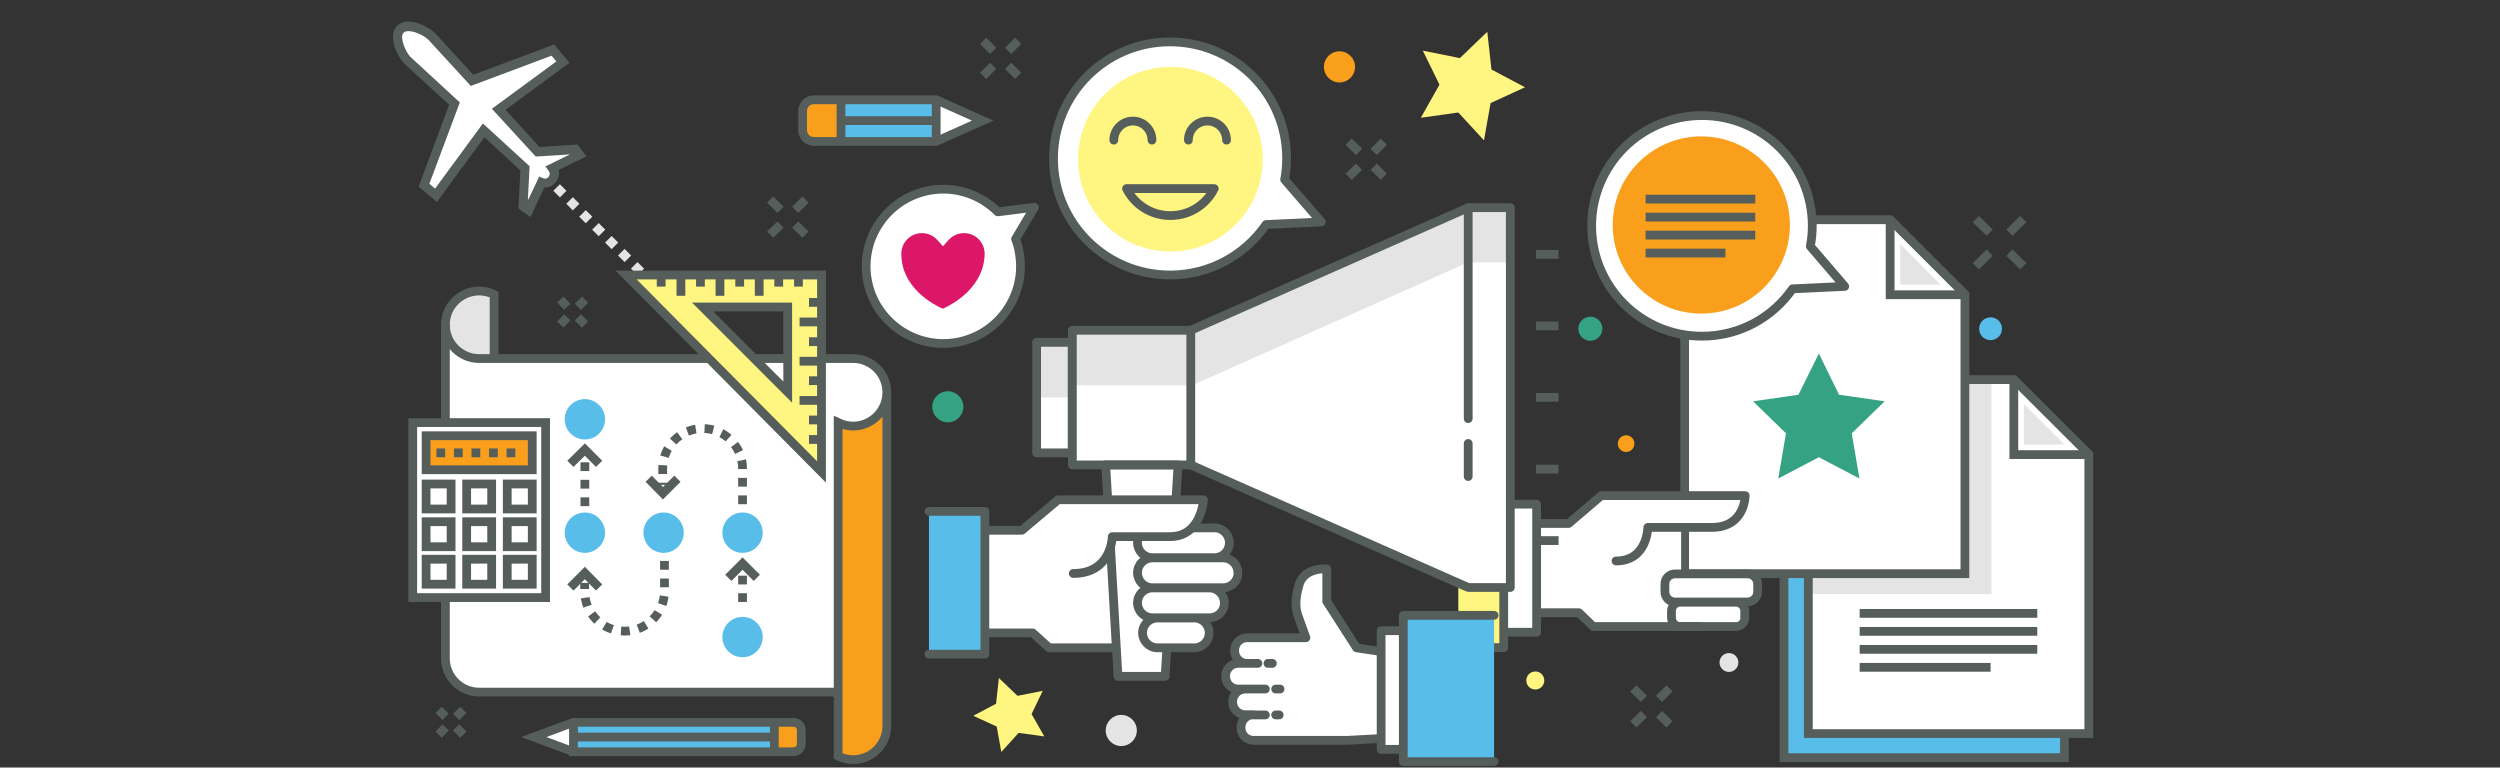 <svg xmlns="http://www.w3.org/2000/svg" viewBox="0 0 1140 350"><rect x="0" y="0" width="1140" height="350" fill="#333333" stroke="none"/><style>.st2{fill:#59bde9}.st4{fill:#fff}.st5{fill:#e4e4e4}.st6,.st7,.st8{fill:none;stroke:#555e5b;stroke-width:4;stroke-miterlimit:10}.st7,.st8{fill:#fff}.st8{stroke-linecap:round;stroke-linejoin:round}.st9{fill:#f99f1c}.st10{fill:none;stroke:#555e5b;stroke-width:4;stroke-linecap:round;stroke-linejoin:round;stroke-miterlimit:10}.st12{fill:#fff581}.st13{fill:#35a283}.st15,.st18,.st19{stroke:#555e5b;stroke-width:4;stroke-miterlimit:10}.st15{fill:none;stroke-dasharray:4}.st18,.st19{stroke-linecap:round}.st18{stroke-linejoin:round;fill:#59bde9}.st19{fill:none}</style><g id="Layer_3"><path class="st2" d="M912.9 149.9c0 2.9-2.3 5.2-5.2 5.2s-5.2-2.3-5.2-5.2c0-2.9 2.3-5.2 5.2-5.2s5.2 2.3 5.2 5.2z"/><path fill="#59bde9" stroke="#555e5b" stroke-width="4" stroke-miterlimit="10" d="M907.4 184.2h-93.9v161.3h127.9V218.2z"/><path class="st4" d="M918.4 173.1h-93.8v161.4h127.9V207.1z"/><path class="st5" d="M824.6 173.1h83.5v97.8h-83.5z"/><path class="st6" d="M918.4 173.1h-93.8v161.4h127.9V207.1z"/><path class="st6" d="M952.5 207.3h-34.2v-34.2"/><path class="st7" d="M862 100.2h-93.8v161.4H896V134.2z"/><path class="st6" d="M896 134.4h-34.1v-34.2"/><path class="st7" d="M848 279.7h81M848 287.9h81M848 296.1h81M848 304.3h59.7"/><path class="st5" d="M866.5 129.8v-18.5l18.4 18.5zM922.9 202.7v-18.5l18.5 18.5z"/><path class="st8" d="M841.2 130.6l-15.7-18.3c.6-3 .9-6.1.9-9.3 0-27.8-22.5-50.3-50.3-50.3-27.8 0-50.3 22.5-50.3 50.3s22.5 50.3 50.3 50.3c17.1 0 32.2-8.5 41.3-21.6l23.8-1.1z"/><circle class="st9" cx="775.8" cy="102.6" r="40.4"/><path class="st7" d="M750.4 90.8h50M750.4 99h50M750.4 107.2h50M750.4 115.4h36.4"/><path class="st4" d="M801.5 268.1c0-3.6-2.9-6.4-6.4-6.4h-28.5v-21h14.1c15.1 0 15.2-14.5 15.2-14.5h-65.6l-14.9 12.7h-14.6v40.7H720l6.4 6.3H790c3.1 0 5.6-2.5 5.6-5.6s-2.5-5.6-5.6-5.6h5c3.6-.2 6.5-3.1 6.5-6.6z"/><path class="st10" d="M700.7 238.7h14.6l14.9-12.7h65.6s0 14.5-15.2 14.5h-29.2s-.1 15.3-14.5 15.3M700.7 279.4H720l6.5 6.3h49.1"/><path class="st10" d="M791.6 285.7h-25.4c-2.2 0-4-1.8-4-4v-3.1c0-2.2 1.8-4 4-4h25.4c2.2 0 4 1.8 4 4v3.1c.1 2.2-1.7 4-4 4zM796.9 274.5h-33.1c-2.6 0-4.6-2.1-4.6-4.6v-3.6c0-2.6 2.1-4.6 4.6-4.6h33.1c2.6 0 4.6 2.1 4.6 4.6v3.6c0 2.5-2.1 4.6-4.6 4.6z"/><path class="st8" d="M685.7 288.3h15v-58.4h-15"/><path fill="#fff581" stroke="#555e5b" stroke-width="4" stroke-linecap="round" stroke-linejoin="round" stroke-miterlimit="10" d="M665 295.3h20.7v-71.5H665"/><path class="st12" d="M704.2 310.3c0 2.3-1.8 4.1-4.1 4.1s-4.1-1.8-4.1-4.1 1.8-4.1 4.1-4.1c2.2-.1 4.1 1.8 4.1 4.1z"/><circle class="st5" cx="788.4" cy="302.1" r="4.3"/><g><path class="st9" d="M745.3 202.3c0 2.1-1.7 3.8-3.8 3.8-2.1 0-3.8-1.7-3.8-3.8 0-2.1 1.7-3.8 3.8-3.8 2.1 0 3.8 1.7 3.8 3.8z"/></g><g><path class="st13" d="M730.7 149.9c0 3-2.5 5.5-5.5 5.5s-5.5-2.5-5.5-5.5 2.5-5.5 5.5-5.5 5.5 2.4 5.5 5.5z"/></g><g><path class="st6" d="M916.3 106.1l6.3-6.2M901 121.4l6.3-6.2"/><g><path class="st6" d="M916.3 115.2l6.3 6.2M901 99.9l6.3 6.2"/></g></g><g><path class="st6" d="M756.5 318.7l4.8-4.8M744.8 330.3l4.8-4.7"/><g><path class="st6" d="M756.5 325.6l4.8 4.7M744.8 313.9l4.8 4.8"/></g></g><path class="st13" d="M829.4 161.2l9.2 18.8 20.8 3-15 14.6 3.5 20.6-18.5-9.7-18.5 9.7 3.5-20.6-15-14.6 20.7-3z"/></g><g id="Layer_4"><path class="st5" d="M394.2 228.9l3-3 3 3-3 3-3-3zm-5.9-5.9l3-3 3 3-3 3-3-3zm-5.9-5.9l3-3 3 3-3 3-3-3zm-5.9-5.9l3-3 3 3-3 3-3-3zm-6-5.9l3-3 3 3-3 3-3-3zm-5.9-6l3-3 3 3-3 3-3-3zm-5.9-5.9l3-3 3 3-3 3-3-3zm-5.9-5.9l3-3 3 3-3 3-3-3zm-5.9-5.9l3-3 3 3-3 3-3-3zm-5.9-5.9l3-3 3 3-3 3-3-3zm-5.9-5.9l3-3 3 3-3 3-3-3zm-6-5.9l3-3 3 3-3 3-3-3zm-5.9-6l3-3 3 3-3 3-3-3zm-5.9-5.9l3-3 3 3-3 3-3-3zm-5.9-5.9l3-3 3 3-3 3-3-3zm-5.9-5.9l3-3 3 3-3 3-3-3zm-5.9-5.9l3-3 3 3-3 3-3-3zm-5.9-5.9l3-3 3 3-3 3-3-3zm-6-5.9l3-3 3 3-3 3-3-3zm-5.9-6l3-3 3 3-3 3-3-3zm-5.9-5.9l3-3 3 3-3 3-3-3zm-5.9-5.9l3-3 3 3-3 3-3-3zm-5.9-5.9l3-3 3 3-3 3-3-3zm-5.9-5.9l3-3 3 3-3 3-3-3zm-5.9-5.9l3-3 3 3-3 3-3-3zm-6-5.9l3-3 3 3-3 3-3-3z"/><path class="st4" d="M197.1 16.8l18.3 19.9c.2-.1 36.9-13.8 36.9-13.8l4.6 5.4-29.3 21.5 17.8 19.4 17.2-1.1 1.8 2.5-12.3 6c2.6 3.5-.9 8.1-4.9 6.6l-6 12.6-2.5-1.8.9-17.3c-19.6-17.7-10.9-9.8-19-17.2l-21.8 29.6-5.4-4.6 13.9-37.2c-.6-.5-21.3-19.5-21.8-20.1-2.7-3-5.9-10.7-3.1-13.6l.2-.2.2-.2c3.1-3 11.3.5 14.3 3.6z"/><path d="M236.4 95.1l.9-17.4-16.4-15.1-21.7 29.5-8.3-7 .5-1.4c.1-.3 11-29.3 13.4-35.9l-.1-.1c-20.3-18.6-20.6-19-20.8-19.2-3.2-3.6-7-12.4-3-16.5l.4-.4c1.2-1.2 3-1.8 5-1.8 4.4.1 9.7 2.9 12.2 5.4l17.3 18.9c6.6-2.5 35.5-13.3 35.5-13.3l1.4-.5 7 8.3-29.2 21.5L246 67l17.4-1.1 4 5.4-12.7 6.2c.5 1.8.1 3.8-1.1 5.4-1.3 1.8-3.4 2.7-5.4 2.6L241.9 99l-5.5-3.9zm11.3-13.8c1.5.5 2.3-.4 2.5-.7.2-.3.9-1.4 0-2.7l-1.5-2 11.2-5.5-15.6 1-20-21.8L253.7 28l-2.2-2.6c-6.7 2.5-35.3 13.2-35.5 13.3l-1.3.5-19.2-20.9c-1.8-1.9-6.1-4.1-9.2-4.1-.6 0-1.5.1-2 .5l-.4.4c-1.6 1.6.6 7.8 3.1 10.7.4.4 4.3 4 20.5 18.9l2.2 2-.5 1.3c-9.2 24.5-12.3 32.9-13.4 35.8l2.6 2.2 21.8-29.7 21.3 19.5-.8 15.6 5.2-10.9 1.8.8z" fill="#555e5b"/></g><g id="Layer_2"><path class="st4" d="M404.4 178.9c0-8.5-6.9-15.4-15.4-15.4H218.3c-14.5 0-15.3-15.4-15.3-15.4v152.2c0 8.5 6.9 15.4 15.4 15.4h177l9-136.8z"/><path class="st9" d="M404.4 178.9c0 8.5-6.9 15.4-15.4 15.4-2.4 0-4.8-.6-6.8-1.6v152.2c2.1 1 4.4 1.6 6.8 1.6 8.5 0 15.4-6.9 15.4-15.4V178.2"/><path class="st5" d="M225.2 163.4h-6.8c-8.5 0-15.4-6.9-15.4-15.4s6.9-15.4 15.4-15.4c2.4 0 4.8.6 6.8 1.6v29.2z"/><path class="st6" d="M404.4 178.2V331c0 8.5-6.9 15.4-15.4 15.4-2.4 0-4.8-.6-6.8-1.6V192.7c2.1 1 4.4 1.6 6.8 1.6 8.5 0 15.4-6.9 15.4-15.4s-6.9-15.4-15.4-15.4H218.5c-8.5 0-15.4-6.9-15.4-15.4s6.9-15.4 15.4-15.4c2.4 0 4.8.6 6.8 1.6v29.8"/><path class="st6" d="M381.6 315.6H218.5c-8.5 0-15.4-6.9-15.4-15.4V148"/><circle class="st2" cx="266.7" cy="242.9" r="9.2"/><circle class="st2" cx="266.7" cy="191.2" r="9.2"/><circle class="st2" cx="302.6" cy="242.9" r="9.2"/><circle class="st2" cx="338.6" cy="242.9" r="9.2"/><circle class="st2" cx="338.6" cy="290.5" r="9.2"/><path class="st15" d="M338.6 229.9v-16.3c0-10-8.1-18.2-18.2-18.2-10 0-18.2 8.1-18.2 18.2v7.5M303 255.8v13.8c0 10-8.1 18.2-18.2 18.2s-18.2-8.1-18.2-18.2v-3.8"/><path class="st6" d="M332.1 263.5l6.5-6.5 6.5 6.5M260.1 267.9l6.6-6.6 6.5 6.6M260.1 211.5l6.6-6.5 6.5 6.5M308.9 218.3l-6.6 6.6-6.5-6.6"/><path class="st15" d="M266.7 210.8v20.3M338.6 262.5v15.8"/><path class="st12" d="M285.5 125.4l89.1 89.8v-89.8h-89.1zm73.7 53.4L320.4 140h38.8v38.8z"/><path class="st6" d="M310.5 126.4v8.5M301.5 126.4v4.3M319.4 126.4v4.3M328.3 126.4v8.5M337.3 126.4v4.3M346.2 126.4v8.5M355.1 126.4v4.3M364.1 126.4v4.3M373.1 146.8h-8.5M373.1 137.9h-4.2M373.1 155.8h-4.2M373.1 164.7h-8.5M373.1 173.6h-4.2M373.1 182.6h-8.5M373.1 191.5h-4.2M373.1 200.4h-4.2M285.5 125.4l89.1 89.8v-89.8h-89.1zm73.7 53.4L320.4 140h38.8v38.8z"/><path class="st9" d="M361.8 329.3h-8.7v13.5h8.7c2 0 3.6-1.6 3.6-3.6V333c0-2.1-1.6-3.7-3.6-3.7z"/><path class="st4" d="M243.4 336.1l18.1 6.7v-13.5z"/><path class="st2" d="M261.5 329.3h91.6v13.5h-91.6z"/><path class="st6" d="M261.5 342.8h100.3c2 0 3.6-1.6 3.6-3.6V333c0-2-1.6-3.6-3.6-3.6H261.5l-18.1 6.7 18.1 6.7zM261.5 342.8v-13.5M353.1 329.9v12.3M261.5 336.1h91.6"/><g><path class="st6" d="M208 326.9l3.3-3.2M200 335l3.2-3.3"/><g><path class="st6" d="M208 331.7l3.3 3.3M200 323.7l3.2 3.2"/></g></g><g><path class="st6" d="M263.5 139.9l3.3-3.3M255.5 148l3.2-3.3"/><g><path class="st6" d="M263.5 144.7l3.3 3.3M255.5 136.6l3.2 3.3"/></g></g><path class="st7" d="M188.2 192.7h60.6v79.8h-60.6z"/><g><path class="st6" d="M194.3 220.7h11.4v11.4h-11.4zM212.8 220.7h11.4v11.4h-11.4zM231.3 220.7h11.4v11.4h-11.4z"/><path fill="#f99f1c" stroke="#555e5b" stroke-width="4" stroke-miterlimit="10" d="M194.3 198.7h48.4v15.5h-48.4z"/><path class="st6" d="M194.3 237.9h11.4v11.4h-11.4zM212.8 237.9h11.4v11.4h-11.4zM231.3 237.9h11.4v11.4h-11.4z"/><g><path class="st6" d="M194.3 255h11.4v11.4h-11.4zM212.8 255h11.4v11.4h-11.4zM231.3 255h11.4v11.4h-11.4z"/></g><path fill="#f89e1c" stroke="#555e5b" stroke-width="4" stroke-miterlimit="10" stroke-dasharray="4" d="M199 206.5h39.6"/></g></g><g id="Layer_7"><path class="st4" d="M629.1 297l-10.5-1.6-13.6-21.2v-14.8s-10.1-.8-12.5 6.9c-2.4 7.7-1.5 12.2-.5 14.8l3.5 9.7h-26.8c-3.2 0-5.7 2.6-5.7 5.7v.3c0 3.1 2.5 5.7 5.6 5.7h-4c-3.2 0-5.7 2.6-5.7 5.7v.3c0 3.2 2.6 5.7 5.7 5.7h3.1c-3.1.1-5.6 2.6-5.6 5.7v.3c0 3.2 2.6 5.7 5.7 5.7h3.8c-3.2 0-5.7 2.6-5.7 5.7v.3c0 3.2 2.6 5.7 5.7 5.7H614.2l15-.8"/><path class="st8" d="M629.8 287.6h41.4v54.1h-41.4z"/><path class="st10" d="M629.1 297l-10.5-1.6-13.6-21.2v-14.8s-10.1-.8-12.5 6.9c-2.4 7.7-1.5 12.2-.5 14.8l3.5 9.7h-26.8c-3.2 0-5.7 2.6-5.7 5.7v.3c0 3.1 2.5 5.7 5.6 5.7h-4c-3.2 0-5.7 2.6-5.7 5.7v.3c0 3.2 2.6 5.7 5.7 5.7h3.1c-3.1.1-5.6 2.6-5.6 5.7v.3c0 3.2 2.6 5.7 5.7 5.7h3.8c-3.2 0-5.7 2.6-5.7 5.7v.3c0 3.2 2.6 5.7 5.7 5.7H614.2l15-.8M567.2 302.5h6.4M567.2 326h9.8M567.2 314.2h9.8M578.2 302.5h2M581.7 326h1.6M581.7 314.2h2"/><path class="st18" d="M681.3 280.6h-41.4v66.7h41.4"/><path class="st12" d="M678.2 14.5l1.9 17.2 15.3 8.1-15.7 7.2-3 17L665 51.3l-17.1 2.4 8.5-15.1-7.6-15.5 16.9 3.4zM455.5 309.2l-1.3 11.7-10.4 5.5 10.7 4.9 2.1 11.6 7.9-8.7 11.7 1.6-5.8-10.2 5.1-10.6-11.5 2.3z"/><circle class="st9" cx="610.8" cy="30.5" r="7.1"/><path class="st13" d="M439.3 185.5c0 3.9-3.2 7.1-7.1 7.1-3.9 0-7.1-3.2-7.1-7.1 0-3.9 3.2-7.1 7.1-7.1 3.9 0 7.1 3.2 7.1 7.1z"/><circle class="st5" cx="511.3" cy="333.1" r="7.1"/><path class="st4" d="M472.7 156.1h16.2v50.4h-16.2zM688.7 94.7h-19.2L543 150.6h-54V212h54l126.5 55.9h19.2z"/><path class="st5" d="M688.5 94.4v25.2h-19l-125.9 56.1h-55v5.5h-15.7V156h15.7v-5.6h55l125.9-56z"/><path class="st4" d="M444.8 289.7l26.1-1.1 8 6.8H510l12-2 17.6-11.7 1.8-25-8-20.5-11.1-8.3h-38.4l-17.8 14.3-21.3-.4z"/><path class="st10" d="M449.1 288.6h21.8l7.5 6.8h47.5"/><path class="st8" d="M471.7 94.5l-8.6 14.5c.8 2 1.4 4.1 1.7 6.3 3.4 19.1-9.4 37.4-28.5 40.8-19.1 3.4-37.4-9.4-40.8-28.5s9.4-37.4 28.5-40.8c11.8-2.1 23.2 2 31 9.8l16.7-2.1zM602.5 101.2l-16.7-19.3c.6-3.2.9-6.5.9-9.9-.1-29.4-24-53-53.4-52.9-29.4.1-53 24-52.9 53.4.1 29.4 24 53 53.4 52.9 18.1-.1 34-9.2 43.5-23l25.2-1.2z"/><circle class="st12" cx="533.7" cy="72.6" r="42.1"/><path class="st8" d="M531.3 308.4h-21.5l-5.6-96.4h33z"/><path class="st10" d="M669.5 94.7v96.2M669.5 202.2v15.1M543 150.6V212"/><path class="st19" d="M507.9 63.9c0-4.8 3.9-8.7 8.7-8.7 4.8 0 8.7 3.9 8.7 8.7M541.9 63.9c0-4.8 3.9-8.7 8.7-8.7s8.7 3.9 8.7 8.7"/><path class="st10" d="M513.7 86c3.7 7.3 11.2 12.3 20 12.3s16.3-5 20-12.3h-40z"/><path class="st8" d="M553.8 254.3h-28.3c-3.8 0-6.8-3.1-6.8-6.8 0-3.8 3.1-6.8 6.8-6.8h28.3c3.8 0 6.8 3.1 6.8 6.8 0 3.8-3 6.8-6.8 6.8zM557.7 268h-32.2c-3.8 0-6.8-3.1-6.8-6.8 0-3.8 3.1-6.8 6.8-6.8h32.2c3.8 0 6.8 3.1 6.8 6.8.1 3.8-3 6.8-6.8 6.8zM551.5 281.7h-26c-3.8 0-6.8-3.1-6.8-6.8 0-3.8 3.1-6.8 6.8-6.8h26c3.8 0 6.8 3.1 6.8 6.8.1 3.8-3 6.8-6.8 6.8zM544.6 295.4h-16.8c-3.8 0-6.8-3.1-6.8-6.8 0-3.8 3.1-6.8 6.8-6.8h16.8c3.8 0 6.8 3.1 6.8 6.8 0 3.7-3 6.8-6.8 6.8z"/><path class="st8" d="M444.1 241.8H466l16.5-13.9h66.3s-.9 16.8-15.3 16.8h-26.3s-.2 16.8-17.8 16.8"/><path class="st18" d="M423.6 298.3h25.5v-65.1h-25.5"/><path class="st10" d="M472.7 156.1h16.2v50.4h-16.2zM688.7 94.7h-19.2L543 150.6h-54V212h54l126.5 55.9h19.2z"/><path d="M429.9 140.8c-4.4-2-18.9-9.6-18.9-25.1 0-5.2 4.2-9.4 9.4-9.4 2.6 0 5.2 1.1 7 3.1l2.6 2.9 2.6-2.9c1.8-2 4.3-3.1 7-3.1 5.2 0 9.4 4.2 9.4 9.4-.2 15.4-14.8 23.2-19.1 25.1z" fill="#dc1767"/><path class="st9" d="M371.1 64.5h12.3v-19h-12.3c-2.8 0-5.1 2.3-5.1 5.1v8.8c0 2.8 2.3 5.1 5.1 5.1z"/><path class="st4" d="M448.2 55l-21.3-9.5v19z"/><path class="st2" d="M383.5 45.5H427v19.1h-43.5z"/><path class="st6" d="M426.9 45.5h-55.8c-2.8 0-5.1 2.3-5.1 5.1v8.8c0 2.8 2.3 5.1 5.1 5.1h55.8l21.2-9.5-21.2-9.5zM426.9 45.5v19M383.5 63.7V46.2M426.9 55h-43.4M459.7 23.2l4.6-4.6M448.3 34.6l4.6-4.6"/><g><path class="st6" d="M459.7 30l4.6 4.6M448.3 18.6l4.6 4.6"/></g><g><path class="st6" d="M626.4 69.3l4.6-4.7M615 80.6l4.7-4.6"/><g><path class="st6" d="M626.4 76l4.6 4.6M615 64.6l4.7 4.7"/></g></g><g><path class="st6" d="M362.6 95.7l4.7-4.7M351.2 107l4.7-4.6"/><g><path class="st6" d="M362.6 102.4l4.7 4.6M351.2 91l4.7 4.7"/></g></g><g><path class="st6" d="M700.4 116h10.3M700.4 148.6h10.3M700.4 181.2h10.3M700.4 213.9h10.3M700.4 246.5h10.3"/></g></g></svg>